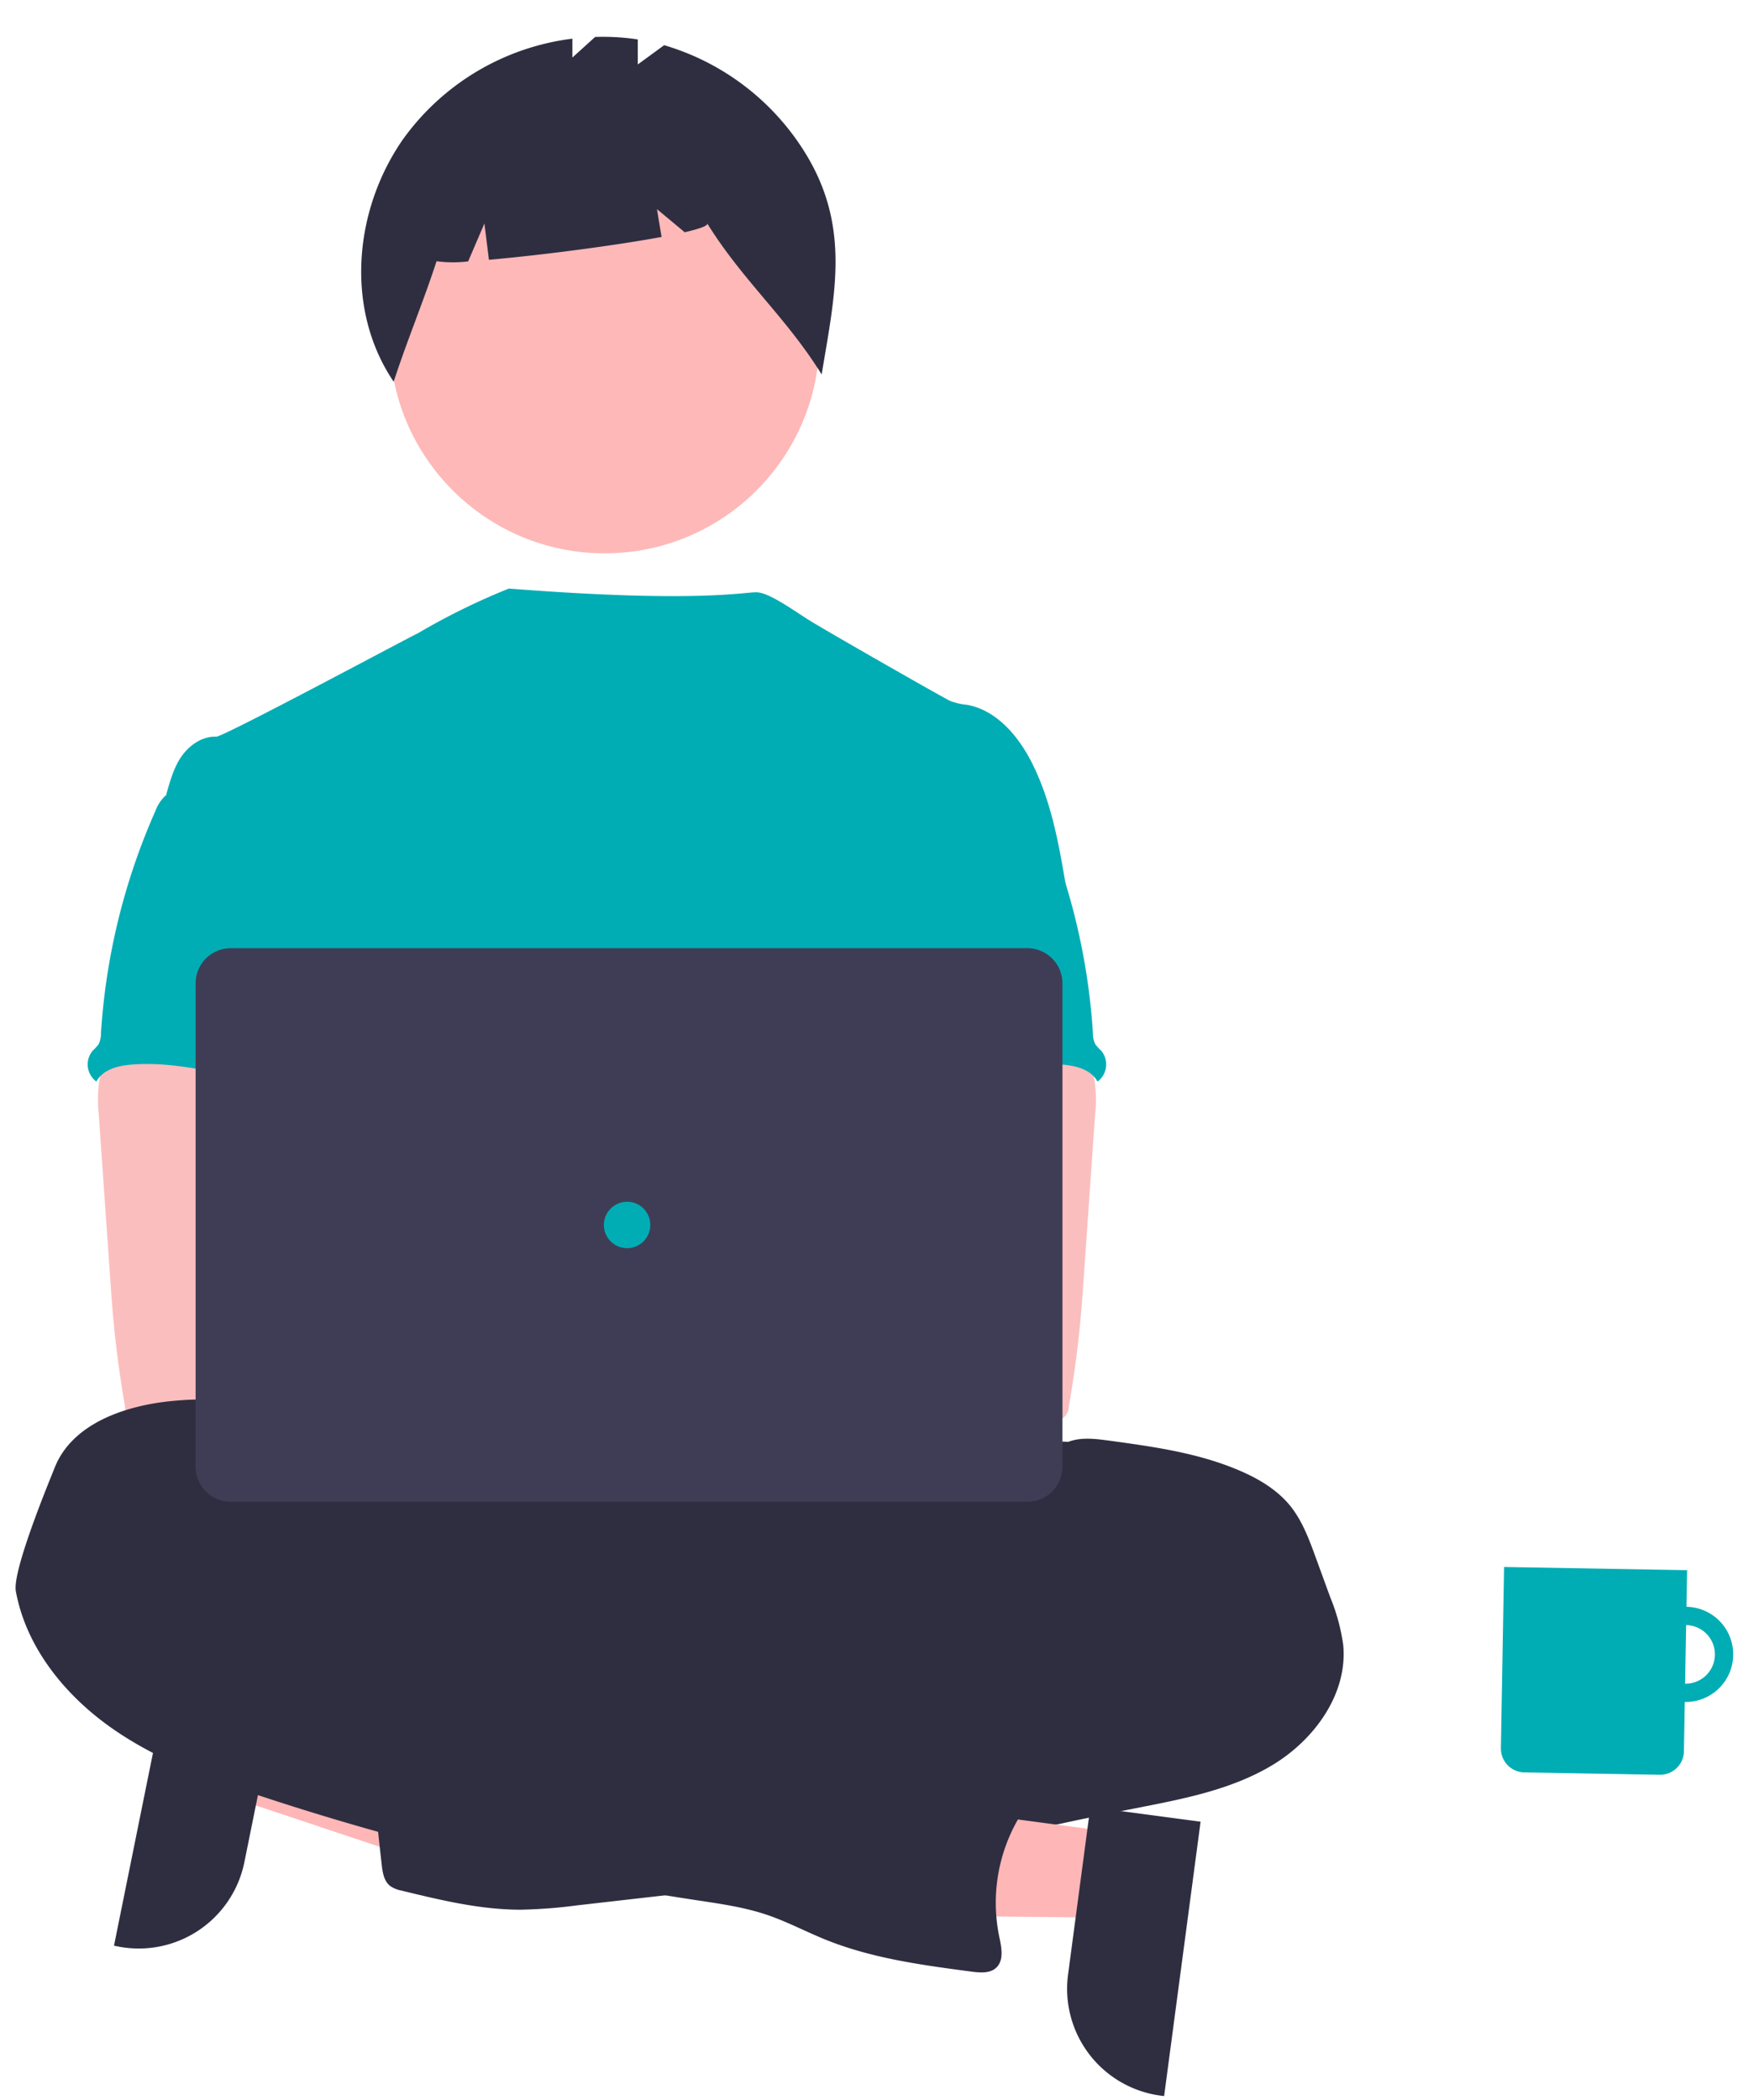 <svg width="423.461" height="507.025" xmlns="http://www.w3.org/2000/svg" data-name="Layer 1">
 <g>
  <title>Layer 1</title>
  <g fill="#6D97AB" data-name="Group 100" id="f9b32178-6d95-472d-b482-6662972666de" transform="rotate(1 390.526 403.522)">
   <path fill="#00adb5" d="m406.877,387.613a11.49,11.49 0 1 0 11.49,11.49l0,0a11.49,11.49 0 0 0 -11.49,-11.49zm0,18.561a7.071,7.071 0 1 1 7.071,-7.071l0,0a7.071,7.071 0 0 1 -7.071,7.071l0,0z" data-name="Path 1465" id="f4b94a19-cbe0-459a-95a6-6ea3b3d72055"/>
   <path fill="#00adb5" d="m362.684,378.774l44.193,0l0,43.739a5.757,5.757 0 0 1 -5.757,5.757l-32.679,0a5.757,5.757 0 0 1 -5.757,-5.757l0,-43.739z" data-name="Path 1467" id="abc0e0b3-f22e-4bee-9929-c6879640924e"/>
  </g>
  <polygon id="svg_1" fill="#ffb6b6" points="59.41,413.381 55.302,433.694 131.695,459.208 137.759,429.228 59.41,413.381 "/>
  <path id="svg_2" fill="#2f2e41" d="m67.09,409.542l-8.091,40.003l-0,0.002a26.011,26.011 0 0 1 -30.65,20.335l-0.828,-0.168l13.248,-65.496l26.322,5.324z"/>
  <circle fill="#feb8b8" r="51.871" cy="81.713" cx="145.979" data-name="Ellipse 276" id="fd4e5ab9-ffc8-4bbb-9267-3af70c31dae1"/>
  <path fill="#2f2e41" d="m194.427,36.963a59.907,59.907 0 0 0 -34.081,-26.052l-6.368,4.647l0,-6.034a55.143,55.143 0 0 0 -10.3,-0.6l-5.494,4.971l0,-4.558a59.335,59.335 0 0 0 -40.932,24.347c-11.931,17.2 -13.945,41.129 -2.21,58.467c3.221,-9.9 7.131,-19.189 10.353,-29.088a29.299,29.299 0 0 0 7.633,0.037l3.919,-9.145l1.095,8.758c12.148,-1.058 30.166,-3.382 41.682,-5.511l-1.12,-6.719l6.7,5.583c3.528,-0.812 5.623,-1.549 5.45,-2.112c8.565,13.808 19.047,22.627 27.611,36.435c3.253,-19.47 6.997,-35.659 -3.938,-53.426z" data-name="Path 1461" id="a8c9bbe2-1461-49cf-8211-f8d251166dc5"/>
  <ellipse fill="#2f2e41" ry="37.359" rx="133.56" cy="383.787" cx="162.856" data-name="Ellipse 260" id="f6be96d1-713f-4c17-812c-ecd79c56fe95"/>
  <path id="svg_3" fill="#00adb5" d="m257.539,215.101c-1.784,-10.731 -3.624,-21.668 -8.611,-31.335c-3.278,-6.332 -8.481,-12.366 -15.495,-13.618a14.99,14.99 0 0 1 -4.035,-0.934c-2.055,-0.99 -29.673,-16.756 -34.063,-19.502c-3.769,-2.357 -9.719,-6.722 -12.719,-6.722c-3.018,-0.066 -14.591,2.627 -59.76,-0.904a163.141,163.141 0 0 0 -22.01,10.822c-0.146,-0.096 -46.882,25.001 -48.638,24.935c-3.325,-0.14 -6.416,1.989 -8.322,4.67c-1.906,2.681 -2.8,6 -3.736,9.209c10.208,22.733 19.548,45.495 29.757,68.228a5.821,5.821 0 0 1 0.738,2.8a6.834,6.834 0 0 1 -1.27,2.8c-5.006,8.042 -4.847,18.157 -4.3,27.609c0.547,9.452 1.224,19.436 -3,27.908c-1.149,2.326 -2.643,4.455 -3.736,6.781c-2.559,5.268 -3.484,22.117 -1.989,27.777l187.267,5.365c-4.026,-11.068 13.922,-145.889 13.922,-145.889z"/>
  <path fill="#fbbebe" d="m23.963,260.958a33.063,33.063 0 0 0 -0.112,8.154l2.684,38.546c0.252,3.633 0.5,7.257 0.841,10.881c0.644,7.033 1.606,14.01 2.8,20.977a3.736,3.736 0 0 0 3.829,3.633c11.815,2.5 24.022,2.4 36.08,1.719c18.4,-1.027 65.474,-2.97 68.35,-6.706s1.2,-9.779 -2.55,-12.8s-65.871,-10.386 -65.871,-10.386c0.607,-4.81 2.438,-9.34 4.175,-13.907c3.12,-8.1 6.034,-16.466 6.09,-25.143s-3.213,-17.8 -10.321,-22.771c-5.847,-4.081 -13.375,-4.838 -20.5,-4.67c-5.184,0.149 -14.141,-1.093 -18.876,0.934c-3.747,1.65 -5.919,7.87 -6.619,11.539z" data-name="Path 1421" id="eb41f72e-aba6-4a16-bf55-c7027d2f1a4b"/>
  <path fill="#2f2e41" d="m257.871,348.091c3.11,-1.186 6.538,-0.757 9.872,-0.308c10.732,1.466 21.622,2.97 31.569,7.257c4.67,2 9.116,4.67 12.273,8.6c2.8,3.54 4.436,7.874 5.987,12.142l3.587,9.826a47.3,47.3 0 0 1 3.129,11.516c1.121,11.759 -6.921,22.845 -17.036,28.954s-22.023,8.284 -33.624,10.563s-23.247,4.8 -34.8,7.472a140.086,140.086 0 0 1 -16.373,3.222c-12.366,1.4 -25.292,-0.663 -37.042,3.428c-4.67,1.635 -9.256,4.063 -14.1,5.193a87.745,87.745 0 0 1 -9.751,1.485l-22.238,2.54a121.313,121.313 0 0 1 -13.636,1.046c-9.713,0 -19.268,-2.3 -28.7,-4.6a7.258,7.258 0 0 1 -2.8,-1.13c-1.494,-1.177 -1.821,-3.26 -2.036,-5.146q-1.429,-12.525 -2.5,-25.077c-0.224,-2.718 -0.392,-5.66 1.093,-7.948c1.868,-2.8 5.511,-3.68 8.836,-4.222a230.58,230.58 0 0 1 42.665,-2.961c5.426,-5.426 14.374,-5.454 21.482,-8.406a63.897,63.897 0 0 0 7.575,-4.119a99.001,99.001 0 0 1 41.59,-13.141a38.714,38.714 0 0 0 8.509,-1.214c5.5,-1.709 10.517,-6.361 16.167,-5.221c0.7,-1.933 1.186,-4.521 2.8,-5.847c0.8,-0.682 1.793,-1.139 2.531,-1.868c1.56,-1.578 1.7,-4.063 1.466,-6.267s-0.757,-4.464 -0.187,-6.613a9.141,9.141 0 0 1 1.037,-2.307c2.792,-4.832 7.023,-7.316 12.655,-6.849z" data-name="Path 1423" id="a363f2f7-2464-40a1-ad01-344825aa0b75"/>
  <path fill="#00adb5" d="m39.61,192.414a9.667,9.667 0 0 0 -2.073,3.316a156.78,156.78 0 0 0 -13.169,53.816a5.38,5.38 0 0 1 -0.607,2.606a11.403,11.403 0 0 1 -1.373,1.485a5.156,5.156 0 0 0 0.617,7.266q0.127,0.107 0.261,0.206c1.541,-2.9 5.23,-3.848 8.509,-4.1c15.7,-1.242 31.036,6.062 46.783,5.511c-1.111,-3.839 -2.709,-7.528 -3.615,-11.413c-4.007,-17.251 5.987,-36.033 -0.14,-52.649c-1.224,-3.325 -3.269,-6.594 -6.491,-8.051a17.291,17.291 0 0 0 -4.156,-1.1c-3.979,-0.719 -11.9,-3.792 -15.747,-2.559c-1.42,0.458 -1.98,1.793 -3.157,2.6c-1.788,1.142 -4.16,1.562 -5.642,3.066z" data-name="Path 1430" id="b53ad979-99f4-4c6e-a0f8-957060c42096"/>
  <path fill="#fbbebe" d="m257.651,249.419c-4.735,-2.027 -13.692,-0.785 -18.876,-0.934c-7.125,-0.168 -14.653,0.589 -20.5,4.67c-7.108,4.971 -10.377,14.094 -10.321,22.771s2.97,17.043 6.09,25.143c1.737,4.567 3.568,9.097 4.175,13.907c0,0 -62.121,7.365 -65.871,10.386s-5.426,9.064 -2.55,12.8s92.615,7.487 104.43,4.987a3.736,3.736 0 0 0 3.829,-3.633c1.194,-6.967 2.156,-13.944 2.8,-20.977c0.341,-3.624 0.589,-7.248 0.841,-10.881l2.684,-38.546a33.064,33.064 0 0 0 -0.112,-8.154c-0.7,-3.669 -2.872,-9.889 -6.619,-11.539z" data-name="Path 1421" id="a1197c30-bfd4-4098-bcf9-2468e7a33bf1"/>
  <path fill="#00adb5" d="m242.981,189.348c-1.177,-0.807 -1.737,-2.142 -3.157,-2.6c-3.847,-1.233 -11.768,1.84 -15.747,2.559a17.291,17.291 0 0 0 -4.156,1.1c-3.222,1.457 -5.267,4.726 -6.491,8.051c-6.127,16.616 3.867,35.398 -0.14,52.649c-0.906,3.885 -2.504,7.574 -3.615,11.413c15.747,0.551 31.083,-6.753 46.783,-5.511c3.279,0.252 6.968,1.2 8.509,4.1q0.134,-0.099 0.261,-0.206a5.156,5.156 0 0 0 0.617,-7.266a11.401,11.401 0 0 1 -1.373,-1.485a5.38,5.38 0 0 1 -0.607,-2.606a156.78,156.78 0 0 0 -13.169,-53.816a9.667,9.667 0 0 0 -2.073,-3.316c-1.482,-1.504 -3.854,-1.924 -5.642,-3.066z" data-name="Path 1430" id="ebe46053-6aac-4aa7-8615-21a6fa79538d"/>
  <polygon id="svg_4" fill="#ffb6b6" points="269.243,442.378 266.513,462.921 185.975,462.166 190.005,431.846 269.243,442.378 "/>
  <path id="svg_5" fill="#2f2e41" d="m289.853,439.785l-8.804,66.24l-0.838,-0.111a26.011,26.011 0 0 1 -22.356,-29.208l0,-0.002l5.377,-40.457l26.621,3.538z"/>
  <path fill="#2f2e41" d="m79.769,358.487c0,0.934 -1.466,0 -1.6,-1c-1.027,-7.556 -7.024,-13.786 -14.01,-16.812s-14.944,-3.185 -22.509,-2.466c-11.441,1.083 -24.284,5.464 -28.468,16.158c-0.99,2.5 -10.264,24.76 -9.359,29.766c2.438,13.356 11.572,24.779 22.64,32.69s24,12.637 36.9,16.9a639.949,639.949 0 0 0 104.607,24.984c5.753,0.869 11.563,1.672 17.073,3.521c4.931,1.653 9.545,4.128 14.365,6.071c11.208,4.5 23.266,6.108 35.211,7.687c2.036,0.262 4.371,0.448 5.875,-0.934c1.943,-1.8 1.3,-4.941 0.747,-7.528a40.488,40.488 0 0 1 4.773,-28.729c2,-3.362 4.6,-6.809 4.222,-10.7c-0.448,-4.539 -4.969,-7.752 -9.471,-8.481s-9.078,0.346 -13.6,0.934a7.285,7.285 0 0 1 -4.623,-0.458a9.235,9.235 0 0 1 -1.812,-1.606a20.482,20.482 0 0 0 -23.854,-3.334c-1.672,0.934 -4.2,-1.149 -5.94,-1.933l-19.642,-8.892c-22.565,-10.208 -45.242,-20.464 -69.115,-26.927a14.514,14.514 0 0 1 -5.324,-2.214c-1.186,-0.934 -2.036,-2.2 -3.129,-3.241c-2.382,-2.251 -5.7,-3.148 -8.555,-4.745s-6.056,-5.508 -5.402,-8.711z" data-name="Path 1427" id="a0b0f7ea-4ed9-4447-aa64-e2335b2c3196"/>
  <circle id="svg_6" fill="#fbbebe" r="14" cy="330.99" cx="130.617"/>
  <circle id="svg_7" fill="#fbbebe" r="14" cy="330.99" cx="161.617"/>
  <path id="svg_8" fill="#3f3d56" d="m248.035,362.537l-192.339,0a8.48,8.48 0 0 1 -8.47,-8.47l0,-116.687a8.48,8.48 0 0 1 8.47,-8.47l192.339,0a8.48,8.48 0 0 1 8.47,8.47l0,116.687a8.48,8.48 0 0 1 -8.47,8.47z"/>
  <circle fill="#00adb5" r="5.604" cy="295.724" cx="151.399" data-name="Ellipse 263" id="e793da3b-cee2-4a15-ae11-6dab45a6c728"/>
 </g>

</svg>